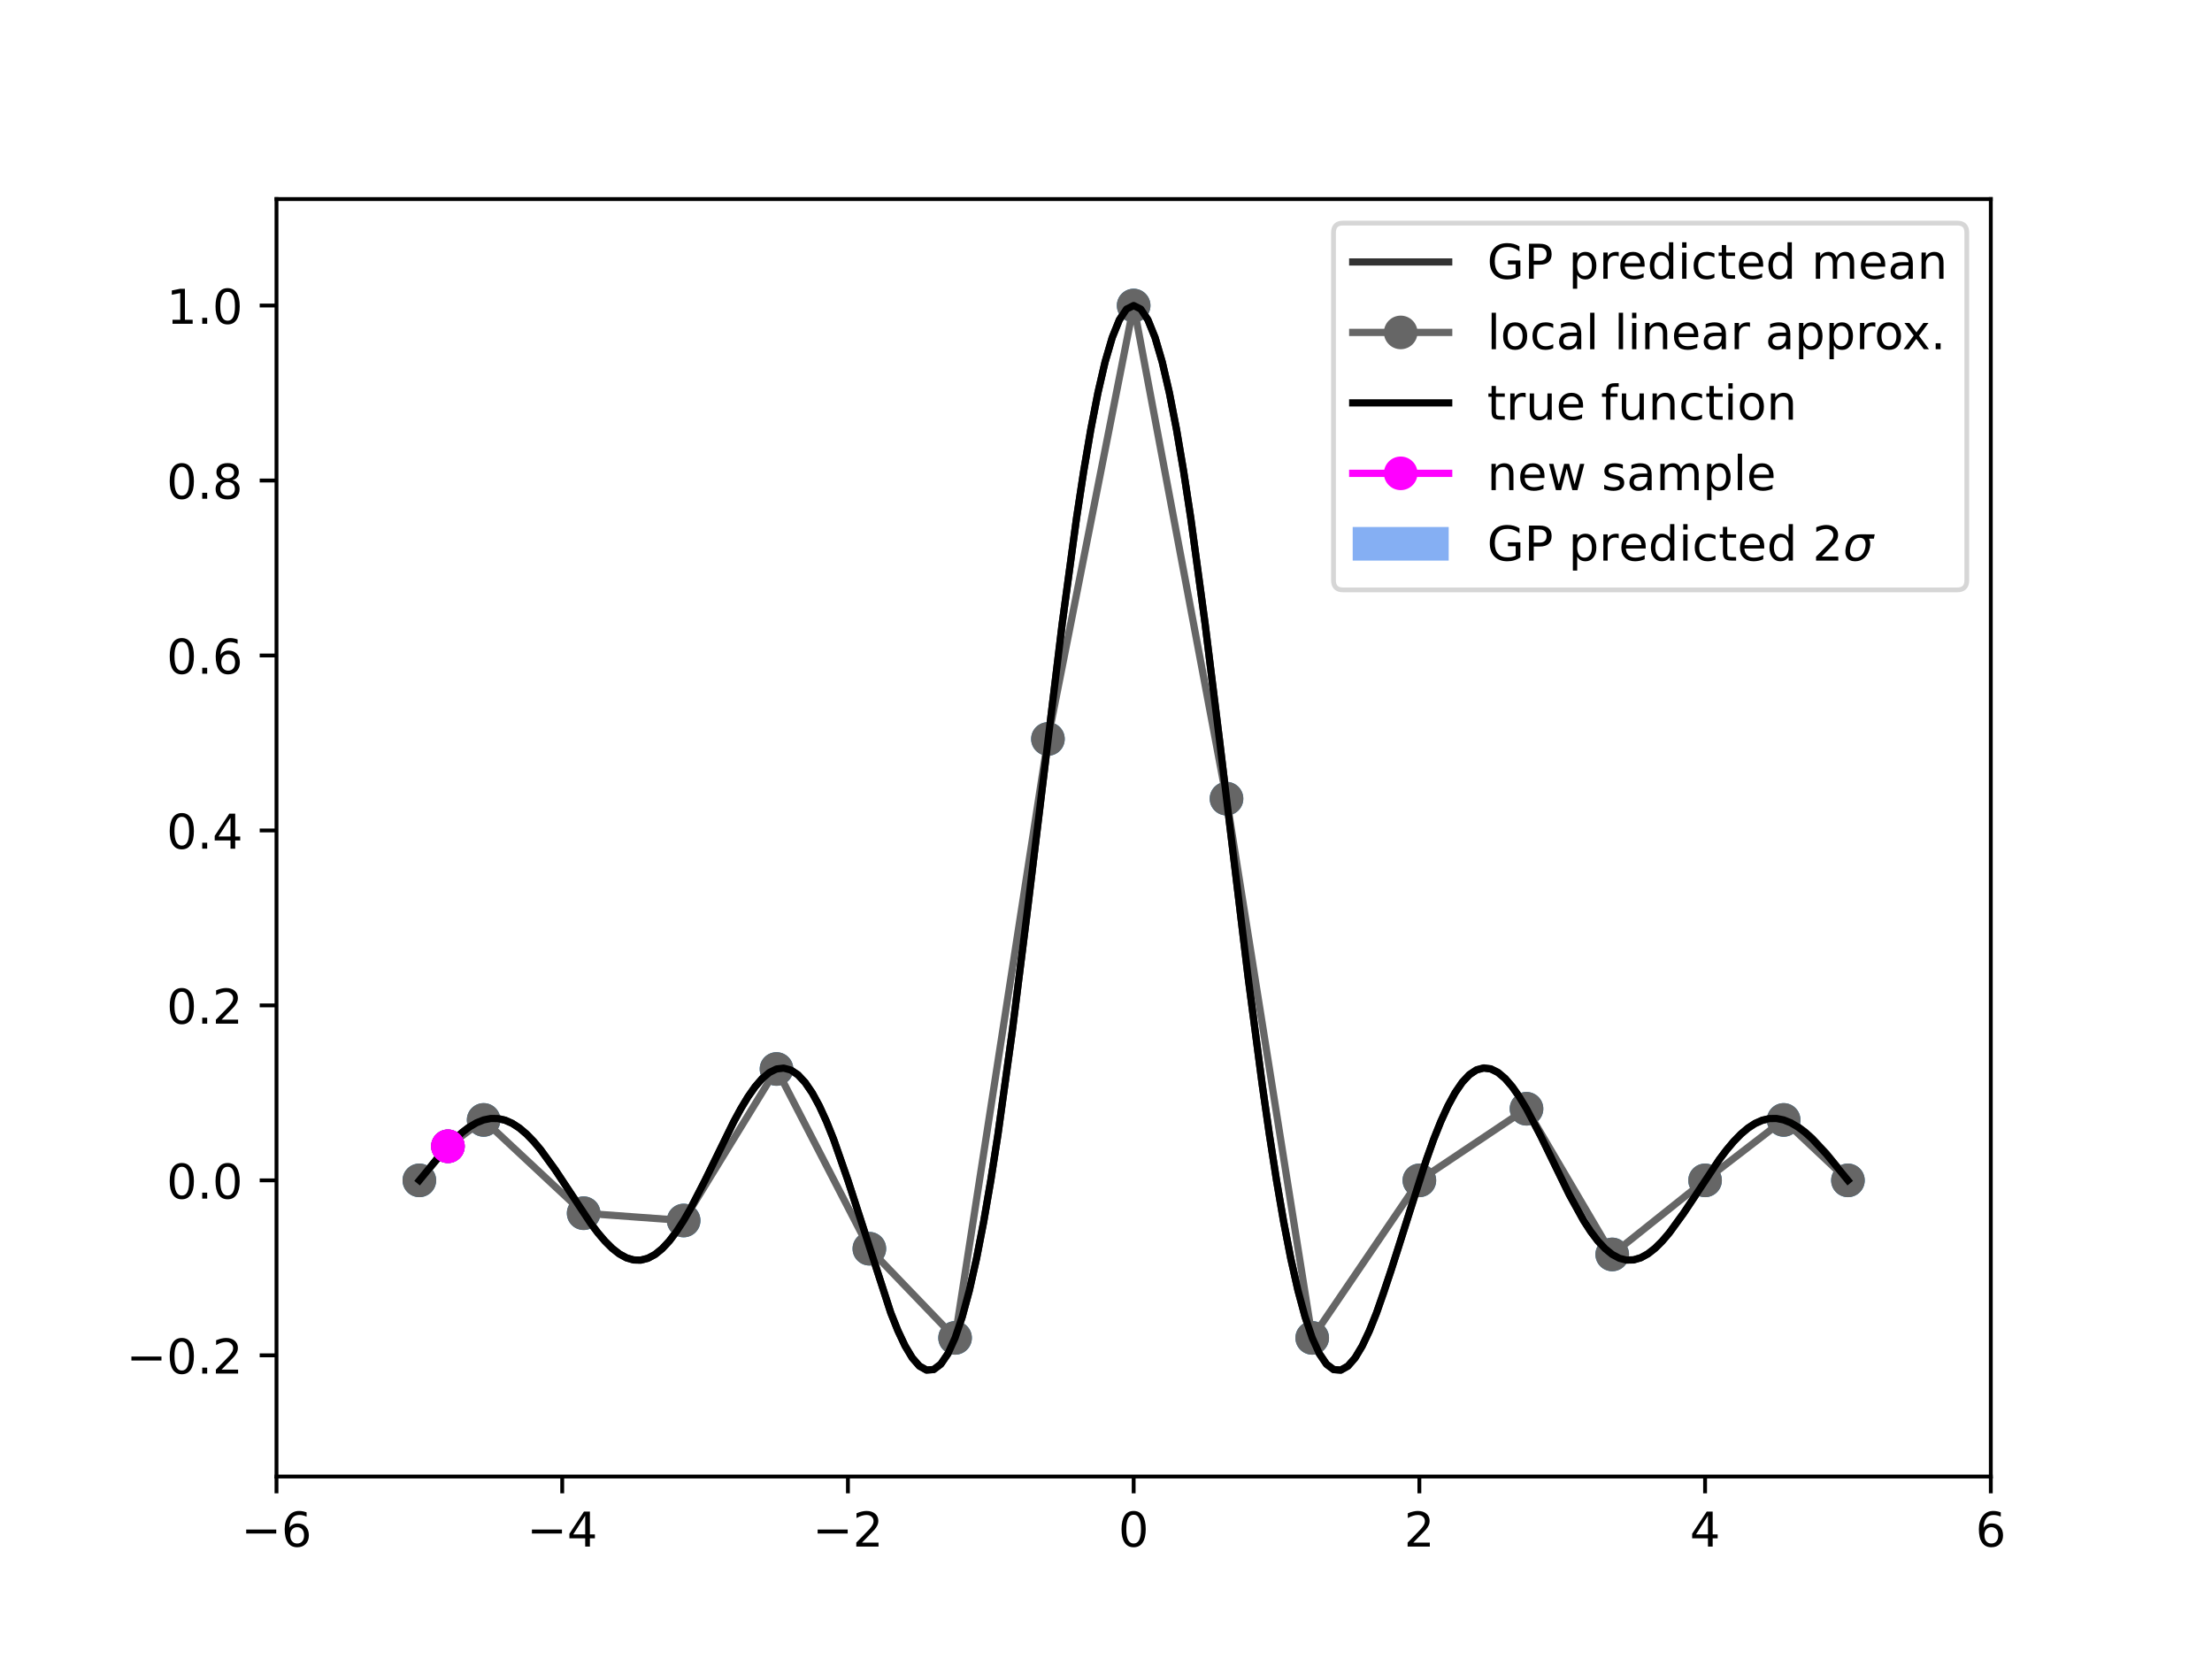 <?xml version="1.0" encoding="utf-8" standalone="no"?>
<!DOCTYPE svg PUBLIC "-//W3C//DTD SVG 1.1//EN"
  "http://www.w3.org/Graphics/SVG/1.1/DTD/svg11.dtd">
<!-- Created with matplotlib (https://matplotlib.org/) -->
<svg height="345.6pt" version="1.1" viewBox="0 0 460.8 345.6" width="460.8pt" xmlns="http://www.w3.org/2000/svg" xmlns:xlink="http://www.w3.org/1999/xlink">
 <defs>
  <style type="text/css">
*{stroke-linecap:butt;stroke-linejoin:round;}
  </style>
 </defs>
 <g id="figure_1">
  <g id="patch_1">
   <path d="M 0 345.6 
L 460.8 345.6 
L 460.8 0 
L 0 0 
z
" style="fill:#ffffff;"/>
  </g>
  <g id="axes_1">
   <g id="patch_2">
    <path d="M 57.6 307.584 
L 414.72 307.584 
L 414.72 41.472 
L 57.6 41.472 
z
" style="fill:#ffffff;"/>
   </g>
   <g id="PolyCollection_1">
    <defs>
     <path d="M 87.36 -99.702 
L 87.36 -99.711 
L 88.848 -101.573 
L 90.336 -103.4 
L 91.824 -105.158 
L 93.312 -106.815 
L 94.8 -108.363 
L 96.288 -109.725 
L 97.776 -110.856 
L 99.264 -111.723 
L 100.752 -112.304 
L 102.24 -112.627 
L 103.728 -112.646 
L 105.216 -112.347 
L 106.704 -111.726 
L 108.192 -110.789 
L 109.68 -109.549 
L 111.168 -108.03 
L 112.656 -106.26 
L 114.144 -104.276 
L 115.632 -102.123 
L 117.12 -99.849 
L 118.608 -97.51 
L 120.096 -95.163 
L 121.584 -92.87 
L 123.072 -90.788 
L 124.56 -88.873 
L 126.048 -87.173 
L 127.536 -85.734 
L 129.024 -84.598 
L 130.512 -83.8 
L 132 -83.37 
L 133.488 -83.329 
L 134.976 -83.69 
L 136.464 -84.458 
L 137.952 -85.627 
L 139.44 -87.183 
L 140.928 -89.101 
L 142.416 -91.35 
L 143.904 -93.974 
L 145.392 -96.826 
L 146.88 -99.84 
L 148.368 -102.946 
L 149.856 -106.071 
L 151.344 -109.139 
L 152.832 -112.074 
L 154.32 -114.799 
L 155.808 -117.242 
L 157.296 -119.334 
L 158.784 -121.011 
L 160.272 -122.219 
L 161.76 -122.915 
L 163.248 -123.132 
L 164.736 -122.77 
L 166.224 -121.808 
L 167.712 -120.242 
L 169.2 -118.084 
L 170.688 -115.358 
L 172.176 -112.107 
L 173.664 -108.383 
L 175.152 -104.255 
L 176.64 -99.803 
L 178.128 -95.12 
L 179.616 -90.306 
L 181.104 -85.475 
L 182.592 -80.8 
L 184.08 -76.336 
L 185.568 -72.196 
L 187.056 -68.497 
L 188.544 -65.354 
L 190.032 -62.875 
L 191.52 -61.161 
L 193.008 -60.307 
L 194.496 -60.392 
L 195.984 -61.486 
L 197.472 -63.64 
L 198.96 -66.895 
L 200.448 -71.323 
L 201.936 -76.866 
L 203.424 -83.497 
L 204.912 -91.172 
L 206.4 -99.829 
L 207.888 -109.389 
L 209.376 -119.754 
L 210.864 -130.813 
L 212.352 -142.436 
L 213.84 -154.486 
L 215.328 -166.812 
L 216.816 -179.257 
L 218.304 -191.662 
L 219.792 -203.917 
L 221.28 -215.795 
L 222.768 -227.127 
L 224.256 -237.752 
L 225.744 -247.517 
L 227.232 -256.282 
L 228.72 -263.918 
L 230.208 -270.316 
L 231.696 -275.381 
L 233.184 -279.04 
L 234.672 -281.241 
L 236.16 -281.956 
L 237.648 -281.237 
L 239.136 -279.034 
L 240.624 -275.375 
L 242.112 -270.313 
L 243.6 -263.921 
L 245.088 -256.29 
L 246.576 -247.533 
L 248.064 -237.775 
L 249.552 -227.156 
L 251.04 -215.829 
L 252.528 -203.953 
L 254.016 -191.696 
L 255.504 -179.23 
L 256.992 -166.797 
L 258.48 -154.489 
L 259.968 -142.457 
L 261.456 -130.85 
L 262.944 -119.806 
L 264.432 -109.451 
L 265.92 -99.897 
L 267.408 -91.24 
L 268.896 -83.558 
L 270.384 -76.914 
L 271.872 -71.35 
L 273.36 -66.895 
L 274.848 -63.657 
L 276.336 -61.523 
L 277.824 -60.454 
L 279.312 -60.394 
L 280.8 -61.275 
L 282.288 -63.014 
L 283.776 -65.517 
L 285.264 -68.679 
L 286.752 -72.391 
L 288.24 -76.537 
L 289.728 -80.999 
L 291.216 -85.661 
L 292.704 -90.405 
L 294.192 -95.122 
L 295.68 -99.71 
L 297.168 -104.223 
L 298.656 -108.421 
L 300.144 -112.216 
L 301.632 -115.537 
L 303.12 -118.327 
L 304.608 -120.542 
L 306.096 -122.154 
L 307.584 -123.148 
L 309.072 -123.527 
L 310.56 -123.307 
L 312.048 -122.515 
L 313.536 -121.193 
L 315.024 -119.395 
L 316.512 -117.182 
L 318 -114.627 
L 319.488 -111.953 
L 320.976 -109.079 
L 322.464 -106.073 
L 323.952 -103.008 
L 325.44 -99.958 
L 326.928 -96.993 
L 328.416 -94.178 
L 329.904 -91.576 
L 331.392 -89.241 
L 332.88 -87.222 
L 334.368 -85.557 
L 335.856 -84.281 
L 337.344 -83.581 
L 338.832 -83.3 
L 340.32 -83.425 
L 341.808 -83.939 
L 343.296 -84.814 
L 344.784 -86.016 
L 346.272 -87.503 
L 347.76 -89.231 
L 349.248 -91.15 
L 350.736 -93.209 
L 352.224 -95.356 
L 353.712 -97.538 
L 355.2 -99.71 
L 356.688 -102.046 
L 358.176 -104.273 
L 359.664 -106.332 
L 361.152 -108.174 
L 362.64 -109.754 
L 364.128 -111.035 
L 365.616 -111.988 
L 367.104 -112.595 
L 368.592 -112.847 
L 370.08 -112.744 
L 371.568 -112.303 
L 373.056 -111.924 
L 374.544 -111.278 
L 376.032 -110.368 
L 377.52 -109.201 
L 379.008 -107.783 
L 380.496 -106.12 
L 381.984 -104.218 
L 383.472 -102.08 
L 384.96 -99.71 
L 384.96 -99.703 
L 384.96 -99.703 
L 383.472 -101.129 
L 381.984 -102.718 
L 380.496 -104.394 
L 379.008 -106.079 
L 377.52 -107.699 
L 376.032 -109.187 
L 374.544 -110.483 
L 373.056 -111.534 
L 371.568 -112.296 
L 370.08 -112.4 
L 368.592 -112.224 
L 367.104 -111.772 
L 365.616 -111.047 
L 364.128 -110.059 
L 362.64 -108.821 
L 361.152 -107.35 
L 359.664 -105.672 
L 358.176 -103.815 
L 356.688 -101.813 
L 355.2 -99.703 
L 353.712 -97.314 
L 352.224 -94.93 
L 350.736 -92.614 
L 349.248 -90.427 
L 347.76 -88.427 
L 346.272 -86.668 
L 344.784 -85.199 
L 343.296 -84.062 
L 341.808 -83.292 
L 340.32 -82.915 
L 338.832 -82.95 
L 337.344 -83.405 
L 335.856 -84.274 
L 334.368 -85.389 
L 332.88 -86.902 
L 331.392 -88.797 
L 329.904 -91.039 
L 328.416 -93.585 
L 326.928 -96.383 
L 325.44 -99.372 
L 323.952 -102.484 
L 322.464 -105.644 
L 320.976 -108.774 
L 319.488 -111.794 
L 318 -114.619 
L 316.512 -117.018 
L 315.024 -119.071 
L 313.536 -120.722 
L 312.048 -121.916 
L 310.56 -122.607 
L 309.072 -122.758 
L 307.584 -122.345 
L 306.096 -121.352 
L 304.608 -119.778 
L 303.12 -117.635 
L 301.632 -114.947 
L 300.144 -111.753 
L 298.656 -108.104 
L 297.168 -104.063 
L 295.68 -99.703 
L 294.192 -94.965 
L 292.704 -90.103 
L 291.216 -85.231 
L 289.728 -80.466 
L 288.24 -75.927 
L 286.752 -71.734 
L 285.264 -68.007 
L 283.776 -64.86 
L 282.288 -62.401 
L 280.8 -60.732 
L 279.312 -59.941 
L 277.824 -60.106 
L 276.336 -61.291 
L 274.848 -63.542 
L 273.36 -66.887 
L 271.872 -71.245 
L 270.384 -76.717 
L 268.896 -83.289 
L 267.408 -90.92 
L 265.92 -99.55 
L 264.432 -109.101 
L 262.944 -119.475 
L 261.456 -130.559 
L 259.968 -142.223 
L 258.48 -154.326 
L 256.992 -166.714 
L 255.504 -179.223 
L 254.016 -191.614 
L 252.528 -203.796 
L 251.04 -215.607 
L 249.552 -226.883 
L 248.064 -237.468 
L 246.576 -247.211 
L 245.088 -255.973 
L 243.6 -263.625 
L 242.112 -270.056 
L 240.624 -275.171 
L 239.136 -278.893 
L 237.648 -281.165 
L 236.16 -281.948 
L 234.672 -281.171 
L 233.184 -278.908 
L 231.696 -275.196 
L 230.208 -270.092 
L 228.72 -263.67 
L 227.232 -256.027 
L 225.744 -247.272 
L 224.256 -237.533 
L 222.768 -226.949 
L 221.28 -215.669 
L 219.792 -203.851 
L 218.304 -191.655 
L 216.816 -179.191 
L 215.328 -166.683 
L 213.84 -154.301 
L 212.352 -142.207 
L 210.864 -130.552 
L 209.376 -119.477 
L 207.888 -109.112 
L 206.4 -99.568 
L 204.912 -90.943 
L 203.424 -83.313 
L 201.936 -76.737 
L 200.448 -71.257 
L 198.96 -66.887 
L 197.472 -63.575 
L 195.984 -61.36 
L 194.496 -60.215 
L 193.008 -60.089 
L 191.52 -60.918 
L 190.032 -62.621 
L 188.544 -65.108 
L 187.056 -68.275 
L 185.568 -72.013 
L 184.08 -76.205 
L 182.592 -80.731 
L 181.104 -85.467 
L 179.616 -90.235 
L 178.128 -94.98 
L 176.64 -99.601 
L 175.152 -104.001 
L 173.664 -108.091 
L 172.176 -111.792 
L 170.688 -115.04 
L 169.2 -117.78 
L 167.712 -119.971 
L 166.224 -121.587 
L 164.736 -122.614 
L 163.248 -123.051 
L 161.76 -122.907 
L 160.272 -122.135 
L 158.784 -120.847 
L 157.296 -119.096 
L 155.808 -116.944 
L 154.32 -114.456 
L 152.832 -111.705 
L 151.344 -108.765 
L 149.856 -105.714 
L 148.368 -102.627 
L 146.88 -99.579 
L 145.392 -96.641 
L 143.904 -93.876 
L 142.416 -91.342 
L 140.928 -89 
L 139.44 -86.985 
L 137.952 -85.339 
L 136.464 -84.092 
L 134.976 -83.265 
L 133.488 -82.865 
L 132 -82.891 
L 130.512 -83.331 
L 129.024 -84.163 
L 127.536 -85.356 
L 126.048 -86.871 
L 124.56 -88.663 
L 123.072 -90.68 
L 121.584 -92.862 
L 120.096 -95.057 
L 118.608 -97.306 
L 117.12 -99.561 
L 115.632 -101.767 
L 114.144 -103.876 
L 112.656 -105.839 
L 111.168 -107.612 
L 109.68 -109.159 
L 108.192 -110.445 
L 106.704 -111.445 
L 105.216 -112.138 
L 103.728 -112.514 
L 102.24 -112.566 
L 100.752 -112.295 
L 99.264 -111.679 
L 97.776 -110.791 
L 96.288 -109.662 
L 94.8 -108.323 
L 93.312 -106.806 
L 91.824 -105.113 
L 90.336 -103.325 
L 88.848 -101.503 
L 87.36 -99.702 
z
" id="m0988228d28"/>
    </defs>
    <g clip-path="url(#p79e81ba196)">
     <use style="fill:#347aeb;fill-opacity:0.6;" x="0" xlink:href="#m0988228d28" y="345.6"/>
    </g>
   </g>
   <g id="PathCollection_1">
    <defs>
     <path d="M 0 3 
C 0.796 3 1.559 2.684 2.121 2.121 
C 2.684 1.559 3 0.796 3 0 
C 3 -0.796 2.684 -1.559 2.121 -2.121 
C 1.559 -2.684 0.796 -3 0 -3 
C -0.796 -3 -1.559 -2.684 -2.121 -2.121 
C -2.684 -1.559 -3 -0.796 -3 0 
C -3 0.796 -2.684 1.559 -2.121 2.121 
C -1.559 2.684 -0.796 3 0 3 
z
" id="m5a0c0f290a" style="stroke:#1f77b4;"/>
    </defs>
    <g clip-path="url(#p79e81ba196)">
     <use style="fill:#1f77b4;stroke:#1f77b4;" x="87.36" xlink:href="#m5a0c0f290a" y="245.893"/>
     <use style="fill:#1f77b4;stroke:#1f77b4;" x="93.312" xlink:href="#m5a0c0f290a" y="238.79"/>
     <use style="fill:#1f77b4;stroke:#1f77b4;" x="100.752" xlink:href="#m5a0c0f290a" y="233.301"/>
     <use style="fill:#1f77b4;stroke:#1f77b4;" x="121.584" xlink:href="#m5a0c0f290a" y="252.734"/>
     <use style="fill:#1f77b4;stroke:#1f77b4;" x="142.416" xlink:href="#m5a0c0f290a" y="254.254"/>
     <use style="fill:#1f77b4;stroke:#1f77b4;" x="161.76" xlink:href="#m5a0c0f290a" y="222.689"/>
     <use style="fill:#1f77b4;stroke:#1f77b4;" x="181.104" xlink:href="#m5a0c0f290a" y="260.129"/>
     <use style="fill:#1f77b4;stroke:#1f77b4;" x="198.96" xlink:href="#m5a0c0f290a" y="278.709"/>
     <use style="fill:#1f77b4;stroke:#1f77b4;" x="218.304" xlink:href="#m5a0c0f290a" y="153.941"/>
     <use style="fill:#1f77b4;stroke:#1f77b4;" x="236.16" xlink:href="#m5a0c0f290a" y="63.648"/>
     <use style="fill:#1f77b4;stroke:#1f77b4;" x="255.504" xlink:href="#m5a0c0f290a" y="166.374"/>
     <use style="fill:#1f77b4;stroke:#1f77b4;" x="273.36" xlink:href="#m5a0c0f290a" y="278.709"/>
     <use style="fill:#1f77b4;stroke:#1f77b4;" x="295.68" xlink:href="#m5a0c0f290a" y="245.893"/>
     <use style="fill:#1f77b4;stroke:#1f77b4;" x="318" xlink:href="#m5a0c0f290a" y="230.977"/>
     <use style="fill:#1f77b4;stroke:#1f77b4;" x="335.856" xlink:href="#m5a0c0f290a" y="261.322"/>
     <use style="fill:#1f77b4;stroke:#1f77b4;" x="355.2" xlink:href="#m5a0c0f290a" y="245.893"/>
     <use style="fill:#1f77b4;stroke:#1f77b4;" x="371.568" xlink:href="#m5a0c0f290a" y="233.301"/>
     <use style="fill:#1f77b4;stroke:#1f77b4;" x="384.96" xlink:href="#m5a0c0f290a" y="245.893"/>
    </g>
   </g>
   <g id="matplotlib.axis_1">
    <g id="xtick_1">
     <g id="line2d_1">
      <defs>
       <path d="M 0 0 
L 0 3.5 
" id="mfc71830912" style="stroke:#000000;stroke-width:0.8;"/>
      </defs>
      <g>
       <use style="stroke:#000000;stroke-width:0.8;" x="57.6" xlink:href="#mfc71830912" y="307.584"/>
      </g>
     </g>
     <g id="text_1">
      <!-- −6 -->
      <defs>
       <path d="M 10.594 35.5 
L 73.188 35.5 
L 73.188 27.203 
L 10.594 27.203 
z
" id="DejaVuSans-8722"/>
       <path d="M 33.016 40.375 
Q 26.375 40.375 22.484 35.828 
Q 18.609 31.297 18.609 23.391 
Q 18.609 15.531 22.484 10.953 
Q 26.375 6.391 33.016 6.391 
Q 39.656 6.391 43.531 10.953 
Q 47.406 15.531 47.406 23.391 
Q 47.406 31.297 43.531 35.828 
Q 39.656 40.375 33.016 40.375 
z
M 52.594 71.297 
L 52.594 62.312 
Q 48.875 64.062 45.094 64.984 
Q 41.312 65.922 37.594 65.922 
Q 27.828 65.922 22.672 59.328 
Q 17.531 52.734 16.797 39.406 
Q 19.672 43.656 24.016 45.922 
Q 28.375 48.188 33.594 48.188 
Q 44.578 48.188 50.953 41.516 
Q 57.328 34.859 57.328 23.391 
Q 57.328 12.156 50.688 5.359 
Q 44.047 -1.422 33.016 -1.422 
Q 20.359 -1.422 13.672 8.266 
Q 6.984 17.969 6.984 36.375 
Q 6.984 53.656 15.188 63.938 
Q 23.391 74.219 37.203 74.219 
Q 40.922 74.219 44.703 73.484 
Q 48.484 72.75 52.594 71.297 
z
" id="DejaVuSans-54"/>
      </defs>
      <g transform="translate(50.229 322.182)scale(0.1 -0.1)">
       <use xlink:href="#DejaVuSans-8722"/>
       <use x="83.789" xlink:href="#DejaVuSans-54"/>
      </g>
     </g>
    </g>
    <g id="xtick_2">
     <g id="line2d_2">
      <g>
       <use style="stroke:#000000;stroke-width:0.8;" x="117.12" xlink:href="#mfc71830912" y="307.584"/>
      </g>
     </g>
     <g id="text_2">
      <!-- −4 -->
      <defs>
       <path d="M 37.797 64.312 
L 12.891 25.391 
L 37.797 25.391 
z
M 35.203 72.906 
L 47.609 72.906 
L 47.609 25.391 
L 58.016 25.391 
L 58.016 17.188 
L 47.609 17.188 
L 47.609 0 
L 37.797 0 
L 37.797 17.188 
L 4.891 17.188 
L 4.891 26.703 
z
" id="DejaVuSans-52"/>
      </defs>
      <g transform="translate(109.749 322.182)scale(0.1 -0.1)">
       <use xlink:href="#DejaVuSans-8722"/>
       <use x="83.789" xlink:href="#DejaVuSans-52"/>
      </g>
     </g>
    </g>
    <g id="xtick_3">
     <g id="line2d_3">
      <g>
       <use style="stroke:#000000;stroke-width:0.8;" x="176.64" xlink:href="#mfc71830912" y="307.584"/>
      </g>
     </g>
     <g id="text_3">
      <!-- −2 -->
      <defs>
       <path d="M 19.188 8.297 
L 53.609 8.297 
L 53.609 0 
L 7.328 0 
L 7.328 8.297 
Q 12.938 14.109 22.625 23.891 
Q 32.328 33.688 34.812 36.531 
Q 39.547 41.844 41.422 45.531 
Q 43.312 49.219 43.312 52.781 
Q 43.312 58.594 39.234 62.25 
Q 35.156 65.922 28.609 65.922 
Q 23.969 65.922 18.812 64.312 
Q 13.672 62.703 7.812 59.422 
L 7.812 69.391 
Q 13.766 71.781 18.938 73 
Q 24.125 74.219 28.422 74.219 
Q 39.75 74.219 46.484 68.547 
Q 53.219 62.891 53.219 53.422 
Q 53.219 48.922 51.531 44.891 
Q 49.859 40.875 45.406 35.406 
Q 44.188 33.984 37.641 27.219 
Q 31.109 20.453 19.188 8.297 
z
" id="DejaVuSans-50"/>
      </defs>
      <g transform="translate(169.269 322.182)scale(0.1 -0.1)">
       <use xlink:href="#DejaVuSans-8722"/>
       <use x="83.789" xlink:href="#DejaVuSans-50"/>
      </g>
     </g>
    </g>
    <g id="xtick_4">
     <g id="line2d_4">
      <g>
       <use style="stroke:#000000;stroke-width:0.8;" x="236.16" xlink:href="#mfc71830912" y="307.584"/>
      </g>
     </g>
     <g id="text_4">
      <!-- 0 -->
      <defs>
       <path d="M 31.781 66.406 
Q 24.172 66.406 20.328 58.906 
Q 16.5 51.422 16.5 36.375 
Q 16.5 21.391 20.328 13.891 
Q 24.172 6.391 31.781 6.391 
Q 39.453 6.391 43.281 13.891 
Q 47.125 21.391 47.125 36.375 
Q 47.125 51.422 43.281 58.906 
Q 39.453 66.406 31.781 66.406 
z
M 31.781 74.219 
Q 44.047 74.219 50.516 64.516 
Q 56.984 54.828 56.984 36.375 
Q 56.984 17.969 50.516 8.266 
Q 44.047 -1.422 31.781 -1.422 
Q 19.531 -1.422 13.062 8.266 
Q 6.594 17.969 6.594 36.375 
Q 6.594 54.828 13.062 64.516 
Q 19.531 74.219 31.781 74.219 
z
" id="DejaVuSans-48"/>
      </defs>
      <g transform="translate(232.979 322.182)scale(0.1 -0.1)">
       <use xlink:href="#DejaVuSans-48"/>
      </g>
     </g>
    </g>
    <g id="xtick_5">
     <g id="line2d_5">
      <g>
       <use style="stroke:#000000;stroke-width:0.8;" x="295.68" xlink:href="#mfc71830912" y="307.584"/>
      </g>
     </g>
     <g id="text_5">
      <!-- 2 -->
      <g transform="translate(292.499 322.182)scale(0.1 -0.1)">
       <use xlink:href="#DejaVuSans-50"/>
      </g>
     </g>
    </g>
    <g id="xtick_6">
     <g id="line2d_6">
      <g>
       <use style="stroke:#000000;stroke-width:0.8;" x="355.2" xlink:href="#mfc71830912" y="307.584"/>
      </g>
     </g>
     <g id="text_6">
      <!-- 4 -->
      <g transform="translate(352.019 322.182)scale(0.1 -0.1)">
       <use xlink:href="#DejaVuSans-52"/>
      </g>
     </g>
    </g>
    <g id="xtick_7">
     <g id="line2d_7">
      <g>
       <use style="stroke:#000000;stroke-width:0.8;" x="414.72" xlink:href="#mfc71830912" y="307.584"/>
      </g>
     </g>
     <g id="text_7">
      <!-- 6 -->
      <g transform="translate(411.539 322.182)scale(0.1 -0.1)">
       <use xlink:href="#DejaVuSans-54"/>
      </g>
     </g>
    </g>
   </g>
   <g id="matplotlib.axis_2">
    <g id="ytick_1">
     <g id="line2d_8">
      <defs>
       <path d="M 0 0 
L -3.5 0 
" id="mc9f29487df" style="stroke:#000000;stroke-width:0.8;"/>
      </defs>
      <g>
       <use style="stroke:#000000;stroke-width:0.8;" x="57.6" xlink:href="#mc9f29487df" y="282.342"/>
      </g>
     </g>
     <g id="text_8">
      <!-- −0.2 -->
      <defs>
       <path d="M 10.688 12.406 
L 21 12.406 
L 21 0 
L 10.688 0 
z
" id="DejaVuSans-46"/>
      </defs>
      <g transform="translate(26.317 286.142)scale(0.1 -0.1)">
       <use xlink:href="#DejaVuSans-8722"/>
       <use x="83.789" xlink:href="#DejaVuSans-48"/>
       <use x="147.412" xlink:href="#DejaVuSans-46"/>
       <use x="179.199" xlink:href="#DejaVuSans-50"/>
      </g>
     </g>
    </g>
    <g id="ytick_2">
     <g id="line2d_9">
      <g>
       <use style="stroke:#000000;stroke-width:0.8;" x="57.6" xlink:href="#mc9f29487df" y="245.893"/>
      </g>
     </g>
     <g id="text_9">
      <!-- 0.0 -->
      <g transform="translate(34.697 249.693)scale(0.1 -0.1)">
       <use xlink:href="#DejaVuSans-48"/>
       <use x="63.623" xlink:href="#DejaVuSans-46"/>
       <use x="95.41" xlink:href="#DejaVuSans-48"/>
      </g>
     </g>
    </g>
    <g id="ytick_3">
     <g id="line2d_10">
      <g>
       <use style="stroke:#000000;stroke-width:0.8;" x="57.6" xlink:href="#mc9f29487df" y="209.444"/>
      </g>
     </g>
     <g id="text_10">
      <!-- 0.2 -->
      <g transform="translate(34.697 213.243)scale(0.1 -0.1)">
       <use xlink:href="#DejaVuSans-48"/>
       <use x="63.623" xlink:href="#DejaVuSans-46"/>
       <use x="95.41" xlink:href="#DejaVuSans-50"/>
      </g>
     </g>
    </g>
    <g id="ytick_4">
     <g id="line2d_11">
      <g>
       <use style="stroke:#000000;stroke-width:0.8;" x="57.6" xlink:href="#mc9f29487df" y="172.995"/>
      </g>
     </g>
     <g id="text_11">
      <!-- 0.4 -->
      <g transform="translate(34.697 176.794)scale(0.1 -0.1)">
       <use xlink:href="#DejaVuSans-48"/>
       <use x="63.623" xlink:href="#DejaVuSans-46"/>
       <use x="95.41" xlink:href="#DejaVuSans-52"/>
      </g>
     </g>
    </g>
    <g id="ytick_5">
     <g id="line2d_12">
      <g>
       <use style="stroke:#000000;stroke-width:0.8;" x="57.6" xlink:href="#mc9f29487df" y="136.546"/>
      </g>
     </g>
     <g id="text_12">
      <!-- 0.6 -->
      <g transform="translate(34.697 140.345)scale(0.1 -0.1)">
       <use xlink:href="#DejaVuSans-48"/>
       <use x="63.623" xlink:href="#DejaVuSans-46"/>
       <use x="95.41" xlink:href="#DejaVuSans-54"/>
      </g>
     </g>
    </g>
    <g id="ytick_6">
     <g id="line2d_13">
      <g>
       <use style="stroke:#000000;stroke-width:0.8;" x="57.6" xlink:href="#mc9f29487df" y="100.097"/>
      </g>
     </g>
     <g id="text_13">
      <!-- 0.8 -->
      <defs>
       <path d="M 31.781 34.625 
Q 24.75 34.625 20.719 30.859 
Q 16.703 27.094 16.703 20.516 
Q 16.703 13.922 20.719 10.156 
Q 24.75 6.391 31.781 6.391 
Q 38.812 6.391 42.859 10.172 
Q 46.922 13.969 46.922 20.516 
Q 46.922 27.094 42.891 30.859 
Q 38.875 34.625 31.781 34.625 
z
M 21.922 38.812 
Q 15.578 40.375 12.031 44.719 
Q 8.5 49.078 8.5 55.328 
Q 8.5 64.062 14.719 69.141 
Q 20.953 74.219 31.781 74.219 
Q 42.672 74.219 48.875 69.141 
Q 55.078 64.062 55.078 55.328 
Q 55.078 49.078 51.531 44.719 
Q 48 40.375 41.703 38.812 
Q 48.828 37.156 52.797 32.312 
Q 56.781 27.484 56.781 20.516 
Q 56.781 9.906 50.312 4.234 
Q 43.844 -1.422 31.781 -1.422 
Q 19.734 -1.422 13.25 4.234 
Q 6.781 9.906 6.781 20.516 
Q 6.781 27.484 10.781 32.312 
Q 14.797 37.156 21.922 38.812 
z
M 18.312 54.391 
Q 18.312 48.734 21.844 45.562 
Q 25.391 42.391 31.781 42.391 
Q 38.141 42.391 41.719 45.562 
Q 45.312 48.734 45.312 54.391 
Q 45.312 60.062 41.719 63.234 
Q 38.141 66.406 31.781 66.406 
Q 25.391 66.406 21.844 63.234 
Q 18.312 60.062 18.312 54.391 
z
" id="DejaVuSans-56"/>
      </defs>
      <g transform="translate(34.697 103.896)scale(0.1 -0.1)">
       <use xlink:href="#DejaVuSans-48"/>
       <use x="63.623" xlink:href="#DejaVuSans-46"/>
       <use x="95.41" xlink:href="#DejaVuSans-56"/>
      </g>
     </g>
    </g>
    <g id="ytick_7">
     <g id="line2d_14">
      <g>
       <use style="stroke:#000000;stroke-width:0.8;" x="57.6" xlink:href="#mc9f29487df" y="63.648"/>
      </g>
     </g>
     <g id="text_14">
      <!-- 1.0 -->
      <defs>
       <path d="M 12.406 8.297 
L 28.516 8.297 
L 28.516 63.922 
L 10.984 60.406 
L 10.984 69.391 
L 28.422 72.906 
L 38.281 72.906 
L 38.281 8.297 
L 54.391 8.297 
L 54.391 0 
L 12.406 0 
z
" id="DejaVuSans-49"/>
      </defs>
      <g transform="translate(34.697 67.447)scale(0.1 -0.1)">
       <use xlink:href="#DejaVuSans-49"/>
       <use x="63.623" xlink:href="#DejaVuSans-46"/>
       <use x="95.41" xlink:href="#DejaVuSans-48"/>
      </g>
     </g>
    </g>
   </g>
   <g id="line2d_15">
    <path clip-path="url(#p79e81ba196)" d="M 87.36 245.893 
L 91.824 240.464 
L 94.8 237.257 
L 96.288 235.906 
L 97.776 234.776 
L 99.264 233.899 
L 100.752 233.301 
L 102.24 233.003 
L 103.728 233.02 
L 105.216 233.357 
L 106.704 234.015 
L 108.192 234.983 
L 109.68 236.246 
L 111.168 237.779 
L 112.656 239.551 
L 115.632 243.655 
L 123.072 254.866 
L 124.56 256.832 
L 126.048 258.578 
L 127.536 260.055 
L 129.024 261.22 
L 130.512 262.035 
L 132 262.47 
L 133.488 262.503 
L 134.976 262.122 
L 136.464 261.325 
L 137.952 260.117 
L 139.44 258.516 
L 140.928 256.55 
L 142.416 254.254 
L 143.904 251.675 
L 146.88 245.89 
L 152.832 233.711 
L 154.32 230.972 
L 155.808 228.507 
L 157.296 226.385 
L 158.784 224.671 
L 160.272 223.423 
L 161.76 222.689 
L 163.248 222.509 
L 164.736 222.908 
L 166.224 223.903 
L 167.712 225.494 
L 169.2 227.668 
L 170.688 230.401 
L 172.176 233.65 
L 173.664 237.363 
L 176.64 245.898 
L 185.568 273.496 
L 187.056 277.214 
L 188.544 280.369 
L 190.032 282.852 
L 191.52 284.561 
L 193.008 285.402 
L 194.496 285.297 
L 195.984 284.177 
L 197.472 281.993 
L 198.96 278.709 
L 200.448 274.31 
L 201.936 268.798 
L 203.424 262.195 
L 204.912 254.543 
L 206.4 245.901 
L 207.888 236.349 
L 210.864 214.918 
L 213.84 191.207 
L 221.28 129.868 
L 224.256 107.957 
L 225.744 98.205 
L 227.232 89.446 
L 228.72 81.806 
L 230.208 75.396 
L 231.696 70.312 
L 233.184 66.626 
L 234.672 64.394 
L 236.16 63.648 
L 237.648 64.399 
L 239.136 66.637 
L 240.624 70.327 
L 242.112 75.415 
L 243.6 81.827 
L 245.088 89.468 
L 246.576 98.228 
L 248.064 107.978 
L 251.04 129.882 
L 254.016 153.945 
L 259.968 203.26 
L 262.944 225.959 
L 264.432 236.324 
L 265.92 245.876 
L 267.408 254.52 
L 268.896 262.176 
L 270.384 268.784 
L 271.872 274.303 
L 273.36 278.709 
L 274.848 282 
L 276.336 284.193 
L 277.824 285.32 
L 279.312 285.432 
L 280.8 284.597 
L 282.288 282.892 
L 283.776 280.412 
L 285.264 277.257 
L 286.752 273.537 
L 288.24 269.368 
L 291.216 260.154 
L 295.68 245.893 
L 298.656 237.338 
L 300.144 233.615 
L 301.632 230.358 
L 303.12 227.619 
L 304.608 225.44 
L 306.096 223.847 
L 307.584 222.854 
L 309.072 222.457 
L 310.56 222.643 
L 312.048 223.385 
L 313.536 224.642 
L 315.024 226.367 
L 316.512 228.5 
L 318 230.977 
L 320.976 236.674 
L 326.928 248.912 
L 329.904 254.293 
L 331.392 256.581 
L 332.88 258.538 
L 334.368 260.127 
L 335.856 261.322 
L 337.344 262.107 
L 338.832 262.475 
L 340.32 262.43 
L 341.808 261.985 
L 343.296 261.162 
L 344.784 259.993 
L 346.272 258.514 
L 347.76 256.771 
L 350.736 252.688 
L 358.176 241.556 
L 359.664 239.598 
L 361.152 237.838 
L 362.64 236.313 
L 364.128 235.053 
L 365.616 234.082 
L 367.104 233.416 
L 368.592 233.064 
L 370.08 233.028 
L 371.568 233.301 
L 373.056 233.871 
L 374.544 234.72 
L 376.032 235.823 
L 377.52 237.15 
L 380.496 240.343 
L 383.472 243.996 
L 384.96 245.893 
L 384.96 245.893 
" style="fill:none;stroke:#333333;stroke-linecap:square;stroke-width:1.5;"/>
   </g>
   <g id="line2d_16">
    <path clip-path="url(#p79e81ba196)" d="M 87.36 245.893 
L 93.312 238.79 
L 100.752 233.301 
L 121.584 252.734 
L 142.416 254.254 
L 161.76 222.689 
L 181.104 260.129 
L 198.96 278.709 
L 218.304 153.941 
L 236.16 63.648 
L 255.504 166.374 
L 273.36 278.709 
L 295.68 245.893 
L 318 230.977 
L 335.856 261.322 
L 355.2 245.893 
L 371.568 233.301 
L 384.96 245.893 
" style="fill:none;stroke:#666666;stroke-linecap:square;stroke-width:1.5;"/>
    <defs>
     <path d="M 0 3 
C 0.796 3 1.559 2.684 2.121 2.121 
C 2.684 1.559 3 0.796 3 0 
C 3 -0.796 2.684 -1.559 2.121 -2.121 
C 1.559 -2.684 0.796 -3 0 -3 
C -0.796 -3 -1.559 -2.684 -2.121 -2.121 
C -2.684 -1.559 -3 -0.796 -3 0 
C -3 0.796 -2.684 1.559 -2.121 2.121 
C -1.559 2.684 -0.796 3 0 3 
z
" id="m147b055794" style="stroke:#666666;"/>
    </defs>
    <g clip-path="url(#p79e81ba196)">
     <use style="fill:#666666;stroke:#666666;" x="87.36" xlink:href="#m147b055794" y="245.893"/>
     <use style="fill:#666666;stroke:#666666;" x="93.312" xlink:href="#m147b055794" y="238.79"/>
     <use style="fill:#666666;stroke:#666666;" x="100.752" xlink:href="#m147b055794" y="233.301"/>
     <use style="fill:#666666;stroke:#666666;" x="121.584" xlink:href="#m147b055794" y="252.734"/>
     <use style="fill:#666666;stroke:#666666;" x="142.416" xlink:href="#m147b055794" y="254.254"/>
     <use style="fill:#666666;stroke:#666666;" x="161.76" xlink:href="#m147b055794" y="222.689"/>
     <use style="fill:#666666;stroke:#666666;" x="181.104" xlink:href="#m147b055794" y="260.129"/>
     <use style="fill:#666666;stroke:#666666;" x="198.96" xlink:href="#m147b055794" y="278.709"/>
     <use style="fill:#666666;stroke:#666666;" x="218.304" xlink:href="#m147b055794" y="153.941"/>
     <use style="fill:#666666;stroke:#666666;" x="236.16" xlink:href="#m147b055794" y="63.648"/>
     <use style="fill:#666666;stroke:#666666;" x="255.504" xlink:href="#m147b055794" y="166.374"/>
     <use style="fill:#666666;stroke:#666666;" x="273.36" xlink:href="#m147b055794" y="278.709"/>
     <use style="fill:#666666;stroke:#666666;" x="295.68" xlink:href="#m147b055794" y="245.893"/>
     <use style="fill:#666666;stroke:#666666;" x="318" xlink:href="#m147b055794" y="230.977"/>
     <use style="fill:#666666;stroke:#666666;" x="335.856" xlink:href="#m147b055794" y="261.322"/>
     <use style="fill:#666666;stroke:#666666;" x="355.2" xlink:href="#m147b055794" y="245.893"/>
     <use style="fill:#666666;stroke:#666666;" x="371.568" xlink:href="#m147b055794" y="233.301"/>
     <use style="fill:#666666;stroke:#666666;" x="384.96" xlink:href="#m147b055794" y="245.893"/>
    </g>
   </g>
   <g id="line2d_17">
    <path clip-path="url(#p79e81ba196)" d="M 87.36 245.893 
L 91.824 240.463 
L 94.8 237.258 
L 96.288 235.908 
L 97.776 234.778 
L 99.264 233.9 
L 100.752 233.301 
L 102.24 233.002 
L 103.728 233.018 
L 105.216 233.354 
L 106.704 234.011 
L 108.192 234.979 
L 109.68 236.242 
L 111.168 237.775 
L 112.656 239.547 
L 115.632 243.653 
L 123.072 254.866 
L 124.56 256.832 
L 126.048 258.578 
L 127.536 260.054 
L 129.024 261.219 
L 130.512 262.033 
L 132 262.468 
L 133.488 262.501 
L 134.976 262.12 
L 136.464 261.322 
L 137.952 260.115 
L 139.44 258.515 
L 140.928 256.549 
L 142.416 254.254 
L 143.904 251.676 
L 146.88 245.893 
L 152.832 233.716 
L 154.32 230.977 
L 155.808 228.511 
L 157.296 226.389 
L 158.784 224.674 
L 160.272 223.424 
L 161.76 222.689 
L 163.248 222.507 
L 164.736 222.905 
L 166.224 223.899 
L 167.712 225.488 
L 169.2 227.662 
L 170.688 230.394 
L 172.176 233.644 
L 173.664 237.357 
L 176.64 245.893 
L 185.568 273.5 
L 187.056 277.219 
L 188.544 280.375 
L 190.032 282.859 
L 191.52 284.567 
L 193.008 285.408 
L 194.496 285.301 
L 195.984 284.181 
L 197.472 281.994 
L 198.96 278.709 
L 200.448 274.308 
L 201.936 268.794 
L 203.424 262.19 
L 204.912 254.536 
L 206.4 245.893 
L 207.888 236.341 
L 210.864 214.91 
L 213.84 191.201 
L 221.28 129.872 
L 224.256 107.965 
L 225.744 98.214 
L 227.232 89.455 
L 228.72 81.815 
L 230.208 75.405 
L 231.696 70.319 
L 233.184 66.631 
L 234.672 64.397 
L 236.16 63.648 
L 237.648 64.397 
L 239.136 66.631 
L 240.624 70.319 
L 242.112 75.405 
L 243.6 81.815 
L 245.088 89.455 
L 246.576 98.214 
L 248.064 107.965 
L 251.04 129.872 
L 254.016 153.941 
L 259.968 203.271 
L 262.944 225.975 
L 264.432 236.341 
L 265.92 245.893 
L 267.408 254.536 
L 268.896 262.19 
L 270.384 268.794 
L 271.872 274.308 
L 273.36 278.709 
L 274.848 281.994 
L 276.336 284.181 
L 277.824 285.301 
L 279.312 285.408 
L 280.8 284.567 
L 282.288 282.859 
L 283.776 280.375 
L 285.264 277.219 
L 286.752 273.5 
L 289.728 264.836 
L 297.168 241.467 
L 298.656 237.357 
L 300.144 233.644 
L 301.632 230.394 
L 303.12 227.662 
L 304.608 225.488 
L 306.096 223.899 
L 307.584 222.905 
L 309.072 222.507 
L 310.56 222.689 
L 312.048 223.424 
L 313.536 224.674 
L 315.024 226.389 
L 316.512 228.511 
L 318 230.977 
L 320.976 236.653 
L 326.928 248.869 
L 329.904 254.254 
L 331.392 256.549 
L 332.88 258.515 
L 334.368 260.115 
L 335.856 261.322 
L 337.344 262.12 
L 338.832 262.501 
L 340.32 262.468 
L 341.808 262.033 
L 343.296 261.219 
L 344.784 260.054 
L 346.272 258.578 
L 347.76 256.832 
L 350.736 252.734 
L 358.176 241.521 
L 359.664 239.547 
L 361.152 237.775 
L 362.64 236.242 
L 364.128 234.979 
L 365.616 234.011 
L 367.104 233.354 
L 368.592 233.018 
L 370.08 233.002 
L 371.568 233.301 
L 373.056 233.9 
L 374.544 234.778 
L 376.032 235.908 
L 377.52 237.258 
L 380.496 240.463 
L 384.96 245.893 
L 384.96 245.893 
" style="fill:none;stroke:#000000;stroke-linecap:square;stroke-width:1.5;"/>
   </g>
   <g id="line2d_18">
    <path clip-path="url(#p79e81ba196)" d="M 93.312 238.79 
L 93.312 238.79 
" style="fill:none;stroke:#ff00ff;stroke-linecap:square;stroke-width:1.5;"/>
    <defs>
     <path d="M 0 3 
C 0.796 3 1.559 2.684 2.121 2.121 
C 2.684 1.559 3 0.796 3 0 
C 3 -0.796 2.684 -1.559 2.121 -2.121 
C 1.559 -2.684 0.796 -3 0 -3 
C -0.796 -3 -1.559 -2.684 -2.121 -2.121 
C -2.684 -1.559 -3 -0.796 -3 0 
C -3 0.796 -2.684 1.559 -2.121 2.121 
C -1.559 2.684 -0.796 3 0 3 
z
" id="m09b6e7074f" style="stroke:#ff00ff;"/>
    </defs>
    <g clip-path="url(#p79e81ba196)">
     <use style="fill:#ff00ff;stroke:#ff00ff;" x="93.312" xlink:href="#m09b6e7074f" y="238.79"/>
     <use style="fill:#ff00ff;stroke:#ff00ff;" x="93.312" xlink:href="#m09b6e7074f" y="238.79"/>
    </g>
   </g>
   <g id="patch_3">
    <path d="M 57.6 307.584 
L 57.6 41.472 
" style="fill:none;stroke:#000000;stroke-linecap:square;stroke-linejoin:miter;stroke-width:0.8;"/>
   </g>
   <g id="patch_4">
    <path d="M 414.72 307.584 
L 414.72 41.472 
" style="fill:none;stroke:#000000;stroke-linecap:square;stroke-linejoin:miter;stroke-width:0.8;"/>
   </g>
   <g id="patch_5">
    <path d="M 57.6 307.584 
L 414.72 307.584 
" style="fill:none;stroke:#000000;stroke-linecap:square;stroke-linejoin:miter;stroke-width:0.8;"/>
   </g>
   <g id="patch_6">
    <path d="M 57.6 41.472 
L 414.72 41.472 
" style="fill:none;stroke:#000000;stroke-linecap:square;stroke-linejoin:miter;stroke-width:0.8;"/>
   </g>
   <g id="legend_1">
    <g id="patch_7">
     <path d="M 279.792 122.885 
L 407.72 122.885 
Q 409.72 122.885 409.72 120.885 
L 409.72 48.472 
Q 409.72 46.472 407.72 46.472 
L 279.792 46.472 
Q 277.792 46.472 277.792 48.472 
L 277.792 120.885 
Q 277.792 122.885 279.792 122.885 
z
" style="fill:#ffffff;opacity:0.8;stroke:#cccccc;stroke-linejoin:miter;"/>
    </g>
    <g id="line2d_19">
     <path d="M 281.792 54.57 
L 301.792 54.57 
" style="fill:none;stroke:#333333;stroke-linecap:square;stroke-width:1.5;"/>
    </g>
    <g id="line2d_20"/>
    <g id="text_15">
     <!-- GP predicted mean -->
     <defs>
      <path d="M 59.516 10.406 
L 59.516 29.984 
L 43.406 29.984 
L 43.406 38.094 
L 69.281 38.094 
L 69.281 6.781 
Q 63.578 2.734 56.688 0.656 
Q 49.812 -1.422 42 -1.422 
Q 24.906 -1.422 15.25 8.562 
Q 5.609 18.562 5.609 36.375 
Q 5.609 54.25 15.25 64.234 
Q 24.906 74.219 42 74.219 
Q 49.125 74.219 55.547 72.453 
Q 61.969 70.703 67.391 67.281 
L 67.391 56.781 
Q 61.922 61.422 55.766 63.766 
Q 49.609 66.109 42.828 66.109 
Q 29.438 66.109 22.719 58.641 
Q 16.016 51.172 16.016 36.375 
Q 16.016 21.625 22.719 14.156 
Q 29.438 6.688 42.828 6.688 
Q 48.047 6.688 52.141 7.594 
Q 56.25 8.5 59.516 10.406 
z
" id="DejaVuSans-71"/>
      <path d="M 19.672 64.797 
L 19.672 37.406 
L 32.078 37.406 
Q 38.969 37.406 42.719 40.969 
Q 46.484 44.531 46.484 51.125 
Q 46.484 57.672 42.719 61.234 
Q 38.969 64.797 32.078 64.797 
z
M 9.812 72.906 
L 32.078 72.906 
Q 44.344 72.906 50.609 67.359 
Q 56.891 61.812 56.891 51.125 
Q 56.891 40.328 50.609 34.812 
Q 44.344 29.297 32.078 29.297 
L 19.672 29.297 
L 19.672 0 
L 9.812 0 
z
" id="DejaVuSans-80"/>
      <path id="DejaVuSans-32"/>
      <path d="M 18.109 8.203 
L 18.109 -20.797 
L 9.078 -20.797 
L 9.078 54.688 
L 18.109 54.688 
L 18.109 46.391 
Q 20.953 51.266 25.266 53.625 
Q 29.594 56 35.594 56 
Q 45.562 56 51.781 48.094 
Q 58.016 40.188 58.016 27.297 
Q 58.016 14.406 51.781 6.484 
Q 45.562 -1.422 35.594 -1.422 
Q 29.594 -1.422 25.266 0.953 
Q 20.953 3.328 18.109 8.203 
z
M 48.688 27.297 
Q 48.688 37.203 44.609 42.844 
Q 40.531 48.484 33.406 48.484 
Q 26.266 48.484 22.188 42.844 
Q 18.109 37.203 18.109 27.297 
Q 18.109 17.391 22.188 11.75 
Q 26.266 6.109 33.406 6.109 
Q 40.531 6.109 44.609 11.75 
Q 48.688 17.391 48.688 27.297 
z
" id="DejaVuSans-112"/>
      <path d="M 41.109 46.297 
Q 39.594 47.172 37.812 47.578 
Q 36.031 48 33.891 48 
Q 26.266 48 22.188 43.047 
Q 18.109 38.094 18.109 28.812 
L 18.109 0 
L 9.078 0 
L 9.078 54.688 
L 18.109 54.688 
L 18.109 46.188 
Q 20.953 51.172 25.484 53.578 
Q 30.031 56 36.531 56 
Q 37.453 56 38.578 55.875 
Q 39.703 55.766 41.062 55.516 
z
" id="DejaVuSans-114"/>
      <path d="M 56.203 29.594 
L 56.203 25.203 
L 14.891 25.203 
Q 15.484 15.922 20.484 11.062 
Q 25.484 6.203 34.422 6.203 
Q 39.594 6.203 44.453 7.469 
Q 49.312 8.734 54.109 11.281 
L 54.109 2.781 
Q 49.266 0.734 44.188 -0.344 
Q 39.109 -1.422 33.891 -1.422 
Q 20.797 -1.422 13.156 6.188 
Q 5.516 13.812 5.516 26.812 
Q 5.516 40.234 12.766 48.109 
Q 20.016 56 32.328 56 
Q 43.359 56 49.781 48.891 
Q 56.203 41.797 56.203 29.594 
z
M 47.219 32.234 
Q 47.125 39.594 43.094 43.984 
Q 39.062 48.391 32.422 48.391 
Q 24.906 48.391 20.391 44.141 
Q 15.875 39.891 15.188 32.172 
z
" id="DejaVuSans-101"/>
      <path d="M 45.406 46.391 
L 45.406 75.984 
L 54.391 75.984 
L 54.391 0 
L 45.406 0 
L 45.406 8.203 
Q 42.578 3.328 38.25 0.953 
Q 33.938 -1.422 27.875 -1.422 
Q 17.969 -1.422 11.734 6.484 
Q 5.516 14.406 5.516 27.297 
Q 5.516 40.188 11.734 48.094 
Q 17.969 56 27.875 56 
Q 33.938 56 38.25 53.625 
Q 42.578 51.266 45.406 46.391 
z
M 14.797 27.297 
Q 14.797 17.391 18.875 11.75 
Q 22.953 6.109 30.078 6.109 
Q 37.203 6.109 41.297 11.75 
Q 45.406 17.391 45.406 27.297 
Q 45.406 37.203 41.297 42.844 
Q 37.203 48.484 30.078 48.484 
Q 22.953 48.484 18.875 42.844 
Q 14.797 37.203 14.797 27.297 
z
" id="DejaVuSans-100"/>
      <path d="M 9.422 54.688 
L 18.406 54.688 
L 18.406 0 
L 9.422 0 
z
M 9.422 75.984 
L 18.406 75.984 
L 18.406 64.594 
L 9.422 64.594 
z
" id="DejaVuSans-105"/>
      <path d="M 48.781 52.594 
L 48.781 44.188 
Q 44.969 46.297 41.141 47.344 
Q 37.312 48.391 33.406 48.391 
Q 24.656 48.391 19.812 42.844 
Q 14.984 37.312 14.984 27.297 
Q 14.984 17.281 19.812 11.734 
Q 24.656 6.203 33.406 6.203 
Q 37.312 6.203 41.141 7.25 
Q 44.969 8.297 48.781 10.406 
L 48.781 2.094 
Q 45.016 0.344 40.984 -0.531 
Q 36.969 -1.422 32.422 -1.422 
Q 20.062 -1.422 12.781 6.344 
Q 5.516 14.109 5.516 27.297 
Q 5.516 40.672 12.859 48.328 
Q 20.219 56 33.016 56 
Q 37.156 56 41.109 55.141 
Q 45.062 54.297 48.781 52.594 
z
" id="DejaVuSans-99"/>
      <path d="M 18.312 70.219 
L 18.312 54.688 
L 36.812 54.688 
L 36.812 47.703 
L 18.312 47.703 
L 18.312 18.016 
Q 18.312 11.328 20.141 9.422 
Q 21.969 7.516 27.594 7.516 
L 36.812 7.516 
L 36.812 0 
L 27.594 0 
Q 17.188 0 13.234 3.875 
Q 9.281 7.766 9.281 18.016 
L 9.281 47.703 
L 2.688 47.703 
L 2.688 54.688 
L 9.281 54.688 
L 9.281 70.219 
z
" id="DejaVuSans-116"/>
      <path d="M 52 44.188 
Q 55.375 50.25 60.062 53.125 
Q 64.75 56 71.094 56 
Q 79.641 56 84.281 50.016 
Q 88.922 44.047 88.922 33.016 
L 88.922 0 
L 79.891 0 
L 79.891 32.719 
Q 79.891 40.578 77.094 44.375 
Q 74.312 48.188 68.609 48.188 
Q 61.625 48.188 57.562 43.547 
Q 53.516 38.922 53.516 30.906 
L 53.516 0 
L 44.484 0 
L 44.484 32.719 
Q 44.484 40.625 41.703 44.406 
Q 38.922 48.188 33.109 48.188 
Q 26.219 48.188 22.156 43.531 
Q 18.109 38.875 18.109 30.906 
L 18.109 0 
L 9.078 0 
L 9.078 54.688 
L 18.109 54.688 
L 18.109 46.188 
Q 21.188 51.219 25.484 53.609 
Q 29.781 56 35.688 56 
Q 41.656 56 45.828 52.969 
Q 50 49.953 52 44.188 
z
" id="DejaVuSans-109"/>
      <path d="M 34.281 27.484 
Q 23.391 27.484 19.188 25 
Q 14.984 22.516 14.984 16.5 
Q 14.984 11.719 18.141 8.906 
Q 21.297 6.109 26.703 6.109 
Q 34.188 6.109 38.703 11.406 
Q 43.219 16.703 43.219 25.484 
L 43.219 27.484 
z
M 52.203 31.203 
L 52.203 0 
L 43.219 0 
L 43.219 8.297 
Q 40.141 3.328 35.547 0.953 
Q 30.953 -1.422 24.312 -1.422 
Q 15.922 -1.422 10.953 3.297 
Q 6 8.016 6 15.922 
Q 6 25.141 12.172 29.828 
Q 18.359 34.516 30.609 34.516 
L 43.219 34.516 
L 43.219 35.406 
Q 43.219 41.609 39.141 45 
Q 35.062 48.391 27.688 48.391 
Q 23 48.391 18.547 47.266 
Q 14.109 46.141 10.016 43.891 
L 10.016 52.203 
Q 14.938 54.109 19.578 55.047 
Q 24.219 56 28.609 56 
Q 40.484 56 46.344 49.844 
Q 52.203 43.703 52.203 31.203 
z
" id="DejaVuSans-97"/>
      <path d="M 54.891 33.016 
L 54.891 0 
L 45.906 0 
L 45.906 32.719 
Q 45.906 40.484 42.875 44.328 
Q 39.844 48.188 33.797 48.188 
Q 26.516 48.188 22.312 43.547 
Q 18.109 38.922 18.109 30.906 
L 18.109 0 
L 9.078 0 
L 9.078 54.688 
L 18.109 54.688 
L 18.109 46.188 
Q 21.344 51.125 25.703 53.562 
Q 30.078 56 35.797 56 
Q 45.219 56 50.047 50.172 
Q 54.891 44.344 54.891 33.016 
z
" id="DejaVuSans-110"/>
     </defs>
     <g transform="translate(309.792 58.07)scale(0.1 -0.1)">
      <use xlink:href="#DejaVuSans-71"/>
      <use x="77.49" xlink:href="#DejaVuSans-80"/>
      <use x="137.793" xlink:href="#DejaVuSans-32"/>
      <use x="169.58" xlink:href="#DejaVuSans-112"/>
      <use x="233.057" xlink:href="#DejaVuSans-114"/>
      <use x="271.92" xlink:href="#DejaVuSans-101"/>
      <use x="333.443" xlink:href="#DejaVuSans-100"/>
      <use x="396.92" xlink:href="#DejaVuSans-105"/>
      <use x="424.703" xlink:href="#DejaVuSans-99"/>
      <use x="479.684" xlink:href="#DejaVuSans-116"/>
      <use x="518.893" xlink:href="#DejaVuSans-101"/>
      <use x="580.416" xlink:href="#DejaVuSans-100"/>
      <use x="643.893" xlink:href="#DejaVuSans-32"/>
      <use x="675.68" xlink:href="#DejaVuSans-109"/>
      <use x="773.092" xlink:href="#DejaVuSans-101"/>
      <use x="834.615" xlink:href="#DejaVuSans-97"/>
      <use x="895.895" xlink:href="#DejaVuSans-110"/>
     </g>
    </g>
    <g id="line2d_21">
     <path d="M 281.792 69.249 
L 301.792 69.249 
" style="fill:none;stroke:#666666;stroke-linecap:square;stroke-width:1.5;"/>
    </g>
    <g id="line2d_22">
     <g>
      <use style="fill:#666666;stroke:#666666;" x="291.792" xlink:href="#m147b055794" y="69.249"/>
     </g>
    </g>
    <g id="text_16">
     <!-- local linear approx. -->
     <defs>
      <path d="M 9.422 75.984 
L 18.406 75.984 
L 18.406 0 
L 9.422 0 
z
" id="DejaVuSans-108"/>
      <path d="M 30.609 48.391 
Q 23.391 48.391 19.188 42.75 
Q 14.984 37.109 14.984 27.297 
Q 14.984 17.484 19.156 11.844 
Q 23.344 6.203 30.609 6.203 
Q 37.797 6.203 41.984 11.859 
Q 46.188 17.531 46.188 27.297 
Q 46.188 37.016 41.984 42.703 
Q 37.797 48.391 30.609 48.391 
z
M 30.609 56 
Q 42.328 56 49.016 48.375 
Q 55.719 40.766 55.719 27.297 
Q 55.719 13.875 49.016 6.219 
Q 42.328 -1.422 30.609 -1.422 
Q 18.844 -1.422 12.172 6.219 
Q 5.516 13.875 5.516 27.297 
Q 5.516 40.766 12.172 48.375 
Q 18.844 56 30.609 56 
z
" id="DejaVuSans-111"/>
      <path d="M 54.891 54.688 
L 35.109 28.078 
L 55.906 0 
L 45.312 0 
L 29.391 21.484 
L 13.484 0 
L 2.875 0 
L 24.125 28.609 
L 4.688 54.688 
L 15.281 54.688 
L 29.781 35.203 
L 44.281 54.688 
z
" id="DejaVuSans-120"/>
     </defs>
     <g transform="translate(309.792 72.749)scale(0.1 -0.1)">
      <use xlink:href="#DejaVuSans-108"/>
      <use x="27.783" xlink:href="#DejaVuSans-111"/>
      <use x="88.965" xlink:href="#DejaVuSans-99"/>
      <use x="143.945" xlink:href="#DejaVuSans-97"/>
      <use x="205.225" xlink:href="#DejaVuSans-108"/>
      <use x="233.008" xlink:href="#DejaVuSans-32"/>
      <use x="264.795" xlink:href="#DejaVuSans-108"/>
      <use x="292.578" xlink:href="#DejaVuSans-105"/>
      <use x="320.361" xlink:href="#DejaVuSans-110"/>
      <use x="383.74" xlink:href="#DejaVuSans-101"/>
      <use x="445.264" xlink:href="#DejaVuSans-97"/>
      <use x="506.543" xlink:href="#DejaVuSans-114"/>
      <use x="547.656" xlink:href="#DejaVuSans-32"/>
      <use x="579.443" xlink:href="#DejaVuSans-97"/>
      <use x="640.723" xlink:href="#DejaVuSans-112"/>
      <use x="704.199" xlink:href="#DejaVuSans-112"/>
      <use x="767.676" xlink:href="#DejaVuSans-114"/>
      <use x="806.539" xlink:href="#DejaVuSans-111"/>
      <use x="864.596" xlink:href="#DejaVuSans-120"/>
      <use x="923.775" xlink:href="#DejaVuSans-46"/>
     </g>
    </g>
    <g id="line2d_23">
     <path d="M 281.792 83.927 
L 301.792 83.927 
" style="fill:none;stroke:#000000;stroke-linecap:square;stroke-width:1.5;"/>
    </g>
    <g id="line2d_24"/>
    <g id="text_17">
     <!-- true function -->
     <defs>
      <path d="M 8.5 21.578 
L 8.5 54.688 
L 17.484 54.688 
L 17.484 21.922 
Q 17.484 14.156 20.5 10.266 
Q 23.531 6.391 29.594 6.391 
Q 36.859 6.391 41.078 11.031 
Q 45.312 15.672 45.312 23.688 
L 45.312 54.688 
L 54.297 54.688 
L 54.297 0 
L 45.312 0 
L 45.312 8.406 
Q 42.047 3.422 37.719 1 
Q 33.406 -1.422 27.688 -1.422 
Q 18.266 -1.422 13.375 4.438 
Q 8.5 10.297 8.5 21.578 
z
M 31.109 56 
z
" id="DejaVuSans-117"/>
      <path d="M 37.109 75.984 
L 37.109 68.5 
L 28.516 68.5 
Q 23.688 68.5 21.797 66.547 
Q 19.922 64.594 19.922 59.516 
L 19.922 54.688 
L 34.719 54.688 
L 34.719 47.703 
L 19.922 47.703 
L 19.922 0 
L 10.891 0 
L 10.891 47.703 
L 2.297 47.703 
L 2.297 54.688 
L 10.891 54.688 
L 10.891 58.5 
Q 10.891 67.625 15.141 71.797 
Q 19.391 75.984 28.609 75.984 
z
" id="DejaVuSans-102"/>
     </defs>
     <g transform="translate(309.792 87.427)scale(0.1 -0.1)">
      <use xlink:href="#DejaVuSans-116"/>
      <use x="39.209" xlink:href="#DejaVuSans-114"/>
      <use x="80.322" xlink:href="#DejaVuSans-117"/>
      <use x="143.701" xlink:href="#DejaVuSans-101"/>
      <use x="205.225" xlink:href="#DejaVuSans-32"/>
      <use x="237.012" xlink:href="#DejaVuSans-102"/>
      <use x="272.217" xlink:href="#DejaVuSans-117"/>
      <use x="335.596" xlink:href="#DejaVuSans-110"/>
      <use x="398.975" xlink:href="#DejaVuSans-99"/>
      <use x="453.955" xlink:href="#DejaVuSans-116"/>
      <use x="493.164" xlink:href="#DejaVuSans-105"/>
      <use x="520.947" xlink:href="#DejaVuSans-111"/>
      <use x="582.129" xlink:href="#DejaVuSans-110"/>
     </g>
    </g>
    <g id="line2d_25">
     <path d="M 281.792 98.605 
L 301.792 98.605 
" style="fill:none;stroke:#ff00ff;stroke-linecap:square;stroke-width:1.5;"/>
    </g>
    <g id="line2d_26">
     <g>
      <use style="fill:#ff00ff;stroke:#ff00ff;" x="291.792" xlink:href="#m09b6e7074f" y="98.605"/>
     </g>
    </g>
    <g id="text_18">
     <!-- new sample -->
     <defs>
      <path d="M 4.203 54.688 
L 13.188 54.688 
L 24.422 12.016 
L 35.594 54.688 
L 46.188 54.688 
L 57.422 12.016 
L 68.609 54.688 
L 77.594 54.688 
L 63.281 0 
L 52.688 0 
L 40.922 44.828 
L 29.109 0 
L 18.5 0 
z
" id="DejaVuSans-119"/>
      <path d="M 44.281 53.078 
L 44.281 44.578 
Q 40.484 46.531 36.375 47.5 
Q 32.281 48.484 27.875 48.484 
Q 21.188 48.484 17.844 46.438 
Q 14.5 44.391 14.5 40.281 
Q 14.5 37.156 16.891 35.375 
Q 19.281 33.594 26.516 31.984 
L 29.594 31.297 
Q 39.156 29.25 43.188 25.516 
Q 47.219 21.781 47.219 15.094 
Q 47.219 7.469 41.188 3.016 
Q 35.156 -1.422 24.609 -1.422 
Q 20.219 -1.422 15.453 -0.562 
Q 10.688 0.297 5.422 2 
L 5.422 11.281 
Q 10.406 8.688 15.234 7.391 
Q 20.062 6.109 24.812 6.109 
Q 31.156 6.109 34.562 8.281 
Q 37.984 10.453 37.984 14.406 
Q 37.984 18.062 35.516 20.016 
Q 33.062 21.969 24.703 23.781 
L 21.578 24.516 
Q 13.234 26.266 9.516 29.906 
Q 5.812 33.547 5.812 39.891 
Q 5.812 47.609 11.281 51.797 
Q 16.75 56 26.812 56 
Q 31.781 56 36.172 55.266 
Q 40.578 54.547 44.281 53.078 
z
" id="DejaVuSans-115"/>
     </defs>
     <g transform="translate(309.792 102.105)scale(0.1 -0.1)">
      <use xlink:href="#DejaVuSans-110"/>
      <use x="63.379" xlink:href="#DejaVuSans-101"/>
      <use x="124.902" xlink:href="#DejaVuSans-119"/>
      <use x="206.689" xlink:href="#DejaVuSans-32"/>
      <use x="238.477" xlink:href="#DejaVuSans-115"/>
      <use x="290.576" xlink:href="#DejaVuSans-97"/>
      <use x="351.855" xlink:href="#DejaVuSans-109"/>
      <use x="449.268" xlink:href="#DejaVuSans-112"/>
      <use x="512.744" xlink:href="#DejaVuSans-108"/>
      <use x="540.527" xlink:href="#DejaVuSans-101"/>
     </g>
    </g>
    <g id="patch_8">
     <path d="M 281.792 116.784 
L 301.792 116.784 
L 301.792 109.784 
L 281.792 109.784 
z
" style="fill:#347aeb;opacity:0.6;"/>
    </g>
    <g id="text_19">
     <!-- GP predicted 2$\sigma$ -->
     <defs>
      <path d="M 34.672 47.562 
Q 27.25 47.562 22.219 42.188 
Q 16.891 36.578 15.141 27.297 
Q 13.188 17.484 16.312 11.812 
Q 19.391 6.203 26.656 6.203 
Q 33.844 6.203 39.109 11.859 
Q 44.438 17.531 46.344 27.297 
Q 48.047 36.234 45.016 42.188 
Q 42.188 47.562 34.672 47.562 
z
M 36.078 54.734 
L 65.922 54.688 
L 64.156 45.703 
L 54.109 45.703 
Q 57.906 38.094 55.859 27.297 
Q 53.219 13.875 45.062 6.25 
Q 36.859 -1.422 25.141 -1.422 
Q 13.375 -1.422 8.203 6.25 
Q 3.031 13.875 5.672 27.297 
Q 8.25 40.766 16.406 48.391 
Q 23.188 54.734 36.078 54.734 
z
" id="DejaVuSans-Oblique-963"/>
     </defs>
     <g transform="translate(309.792 116.784)scale(0.1 -0.1)">
      <use transform="translate(0 0.016)" xlink:href="#DejaVuSans-71"/>
      <use transform="translate(77.49 0.016)" xlink:href="#DejaVuSans-80"/>
      <use transform="translate(137.793 0.016)" xlink:href="#DejaVuSans-32"/>
      <use transform="translate(169.58 0.016)" xlink:href="#DejaVuSans-112"/>
      <use transform="translate(233.057 0.016)" xlink:href="#DejaVuSans-114"/>
      <use transform="translate(274.17 0.016)" xlink:href="#DejaVuSans-101"/>
      <use transform="translate(335.693 0.016)" xlink:href="#DejaVuSans-100"/>
      <use transform="translate(399.17 0.016)" xlink:href="#DejaVuSans-105"/>
      <use transform="translate(426.953 0.016)" xlink:href="#DejaVuSans-99"/>
      <use transform="translate(481.934 0.016)" xlink:href="#DejaVuSans-116"/>
      <use transform="translate(521.143 0.016)" xlink:href="#DejaVuSans-101"/>
      <use transform="translate(582.666 0.016)" xlink:href="#DejaVuSans-100"/>
      <use transform="translate(646.143 0.016)" xlink:href="#DejaVuSans-32"/>
      <use transform="translate(677.93 0.016)" xlink:href="#DejaVuSans-50"/>
      <use transform="translate(741.553 0.016)" xlink:href="#DejaVuSans-Oblique-963"/>
     </g>
    </g>
   </g>
  </g>
 </g>
 <defs>
  <clipPath id="p79e81ba196">
   <rect height="266.112" width="357.12" x="57.6" y="41.472"/>
  </clipPath>
 </defs>
</svg>
